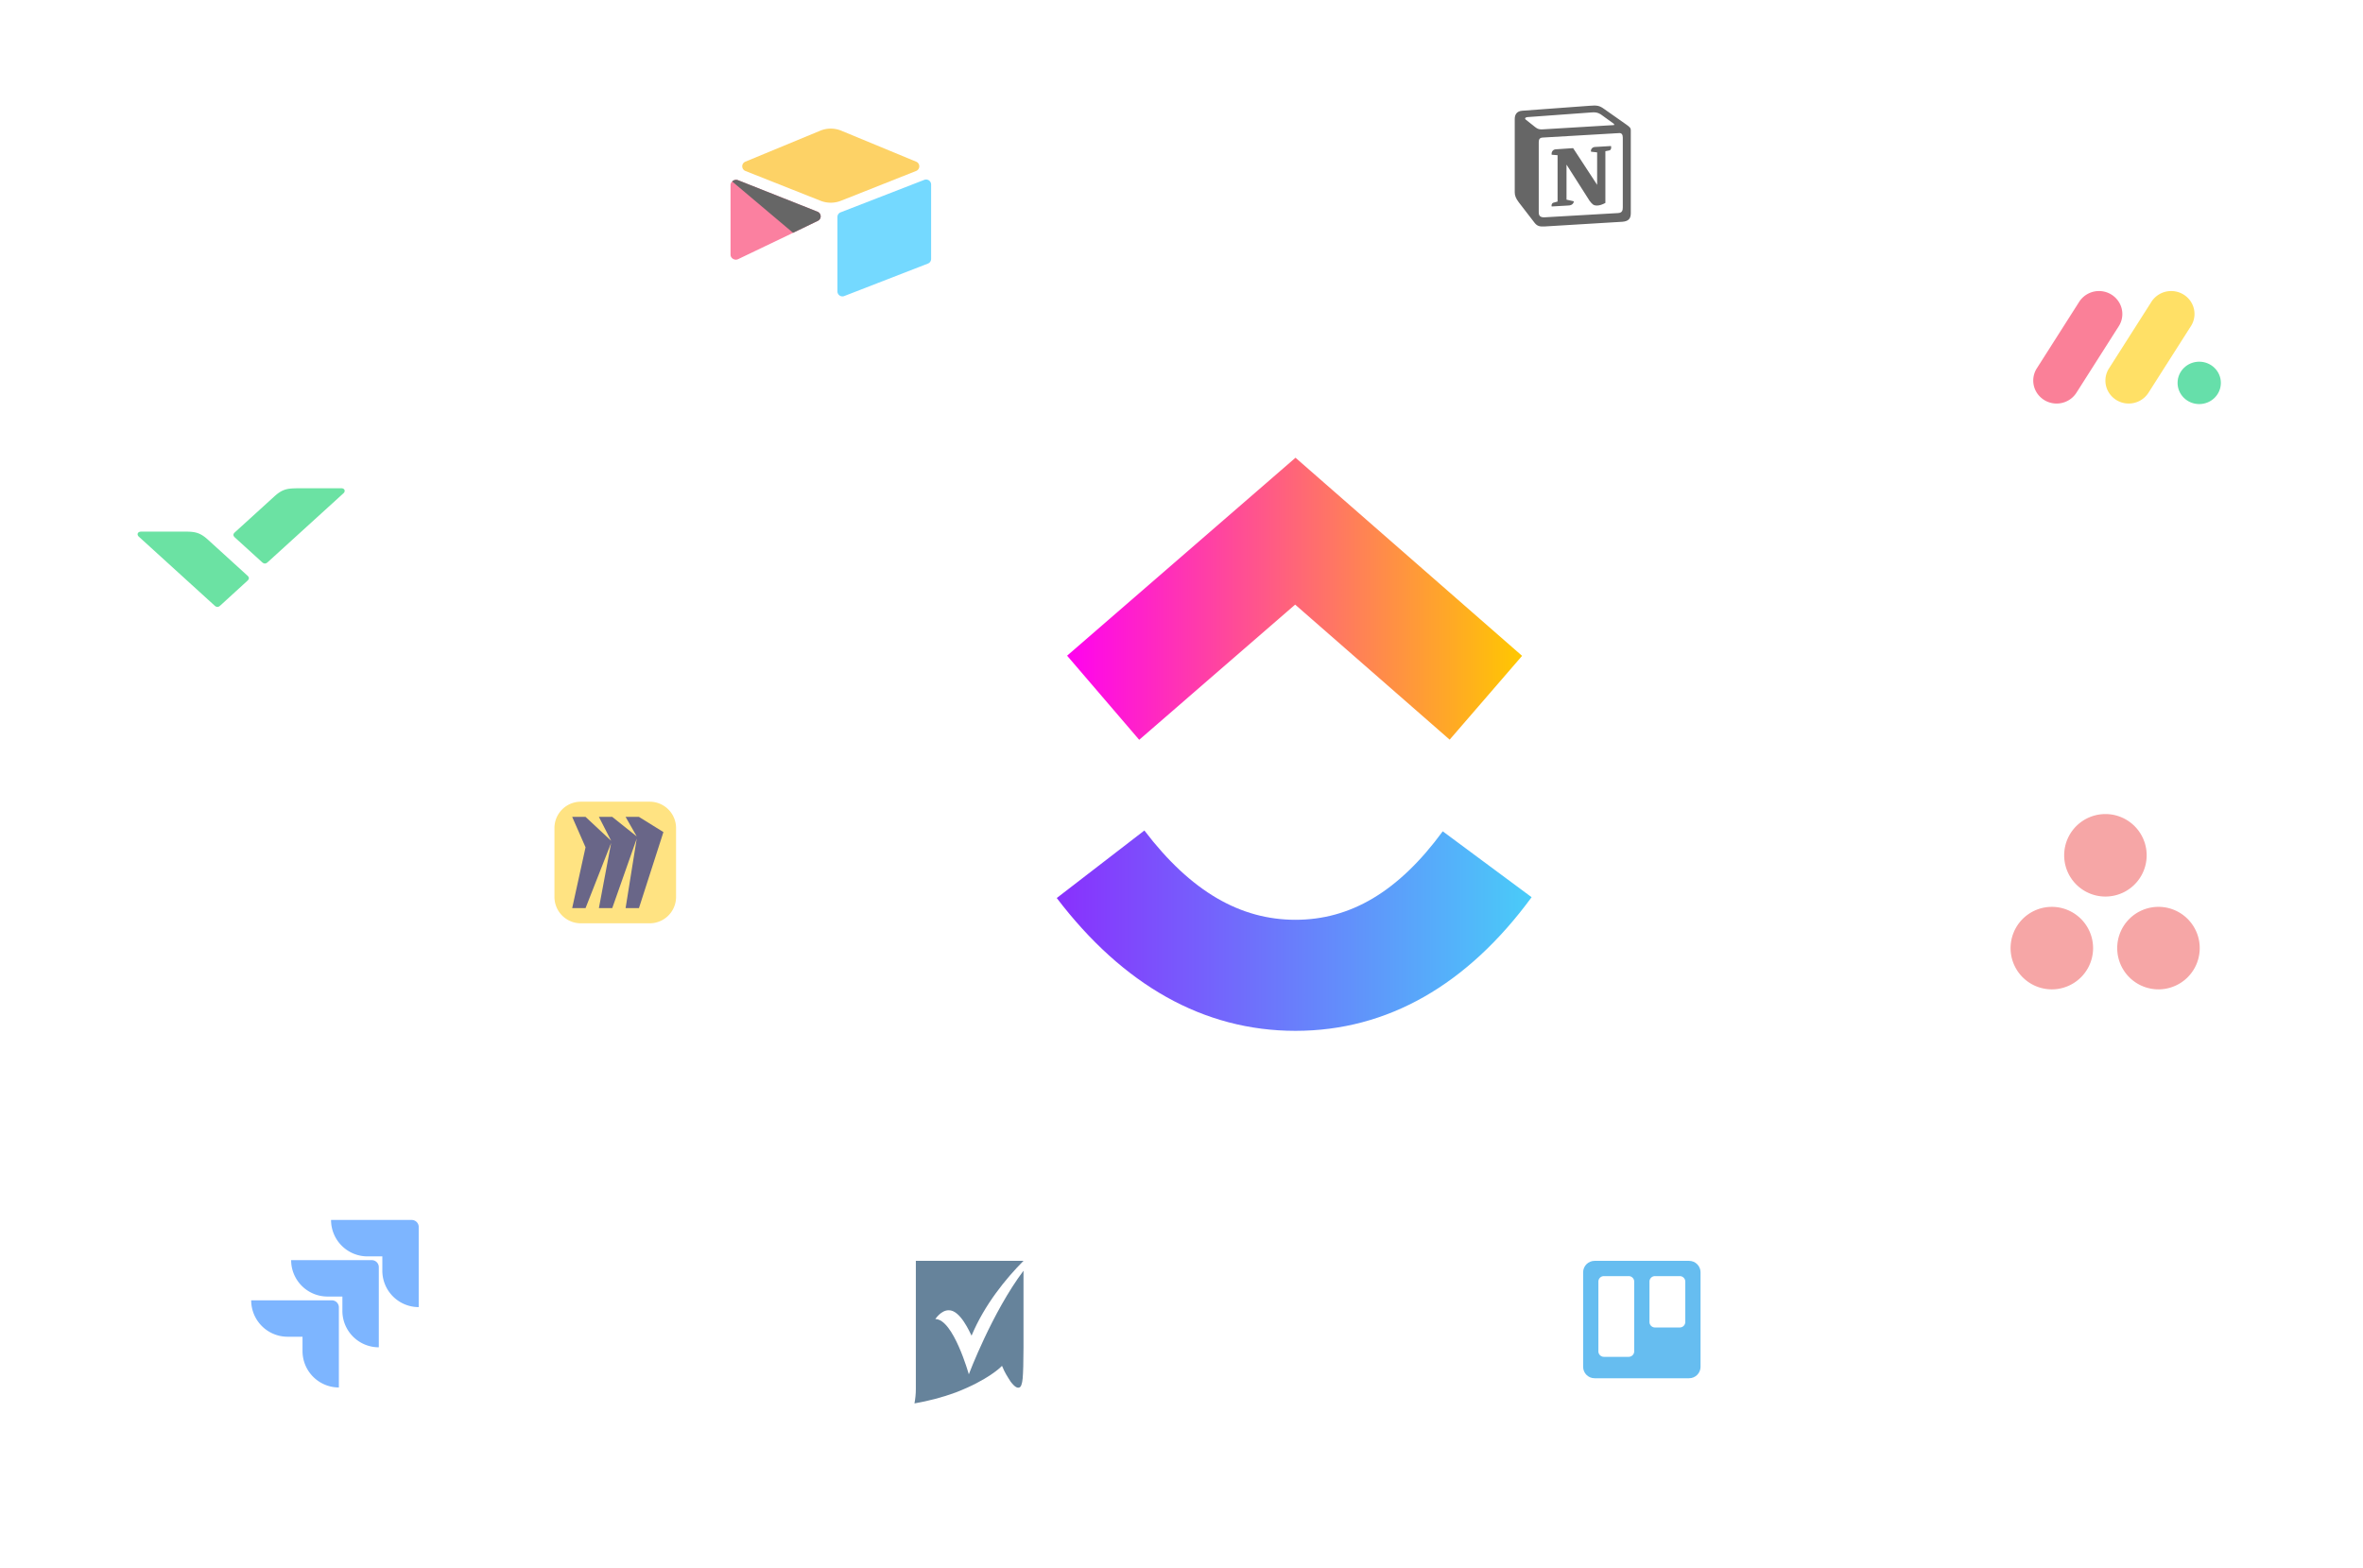 <svg width="345" height="229" fill="none" xmlns="http://www.w3.org/2000/svg"><g opacity=".6" filter="url(#prefix__filter0_f_499_13289)"><g filter="url(#prefix__filter1_d_499_13289)"><circle cx="50.321" cy="189.359" fill="#fff" r="25.504"/></g><g clip-path="url(#prefix__clip0_499_13289)"><path d="M60.111 178.125H48.334a5.316 5.316 0 005.316 5.317h2.17v2.094a5.317 5.317 0 005.313 5.314v-11.704c0-.564-.457-1.021-1.022-1.021z" fill="#2684FF"/><path d="M54.284 183.993H42.506a5.317 5.317 0 005.313 5.314h2.17v2.101a5.317 5.317 0 005.317 5.31v-11.703c0-.564-.458-1.022-1.022-1.022z" fill="url(#prefix__paint0_linear_499_13289)"/><path d="M48.453 189.859H36.675a5.316 5.316 0 005.317 5.316h2.176v2.095a5.316 5.316 0 005.307 5.313V190.88c0-.564-.458-1.021-1.022-1.021z" fill="url(#prefix__paint1_linear_499_13289)"/></g><g filter="url(#prefix__filter2_d_499_13289)"><circle cx="307.393" cy="131.976" fill="#fff" r="25.504"/></g><path fill-rule="evenodd" clip-rule="evenodd" d="M315.216 132.409a6.023 6.023 0 10.001 12.045 6.023 6.023 0 00-.001-12.045zm-15.646.001a6.022 6.022 0 100 12.045 6.022 6.022 0 000-12.045zm13.845-7.528a6.022 6.022 0 11-12.044 0 6.022 6.022 0 0112.044 0z" fill="#F06A6A"/><g filter="url(#prefix__filter3_d_499_13289)"><circle cx="310.081" cy="51.451" fill="#fff" r="25.504"/></g><path d="M300.264 58.919a3.423 3.423 0 01-2.981-1.73 3.31 3.31 0 01.093-3.405l6.139-9.64a3.433 3.433 0 013.031-1.647 3.416 3.416 0 012.933 1.808 3.304 3.304 0 01-.185 3.4l-6.135 9.64a3.422 3.422 0 01-2.895 1.574z" fill="#F62B54"/><path d="M310.794 58.918a3.41 3.41 0 01-2.976-1.726 3.293 3.293 0 01.094-3.396l6.127-9.618a3.422 3.422 0 013.033-1.682 3.414 3.414 0 012.953 1.819 3.298 3.298 0 01-.221 3.415l-6.127 9.618a3.413 3.413 0 01-2.883 1.57z" fill="#FC0"/><path d="M321.089 58.999c1.745 0 3.16-1.386 3.16-3.095 0-1.708-1.415-3.094-3.16-3.094-1.746 0-3.161 1.386-3.161 3.094 0 1.71 1.415 3.095 3.161 3.095z" fill="#00CA72"/><g filter="url(#prefix__filter4_d_499_13289)"><circle cx="239.71" cy="192.666" fill="#fff" r="16.53"/></g><path d="M246.607 184.095h-13.795c-.924 0-1.674.749-1.674 1.674v13.794c0 .925.75 1.674 1.674 1.674h13.795c.924 0 1.674-.749 1.674-1.674v-13.794c0-.925-.75-1.674-1.674-1.674z" fill="url(#prefix__paint2_linear_499_13289)"/><path d="M245.249 186.323h-3.621a.804.804 0 00-.804.804v5.893c0 .444.36.803.804.803h3.621a.802.802 0 00.803-.803v-5.893a.803.803 0 00-.803-.804zM237.791 186.323h-3.621a.804.804 0 00-.804.804v10.178c0 .444.36.804.804.804h3.621c.444 0 .804-.36.804-.804v-10.178a.804.804 0 00-.804-.804z" fill="#fff"/><g filter="url(#prefix__filter5_d_499_13289)"><circle cx="141.474" cy="192.666" fill="#fff" r="16.53"/></g><path d="M136.558 192.596s.824-1.288 1.946-1.288c1.697-.051 3.094 3.246 3.344 3.71 1.896-4.534 5.04-8.373 7.584-10.923h-15.718v18.729c0 .721-.075 1.391-.2 2.087 2.046-.361 4.067-.876 6.013-1.598 4.766-1.829 6.637-3.761 6.637-3.761l.125-.129.075.155c.299.773.748 1.468 1.197 2.164.649.85.998.927 1.248.85.274-.077.424-.567.499-1.314.074-.773.124-2.447.124-4.534v-11.207c-4.565 6.055-7.984 15.123-7.984 15.123s-2.27-8.09-4.89-8.064z" fill="#003059"/><g filter="url(#prefix__filter6_d_499_13289)"><circle cx="120.83" cy="31.06" fill="#fff" r="25.504"/></g><path d="M119.737 19.09l-10.918 4.517a.732.732 0 00.01 1.356l10.963 4.347a4.067 4.067 0 002.999 0l10.963-4.347a.731.731 0 00.01-1.356l-10.917-4.518a4.068 4.068 0 00-3.111 0" fill="#FCB400"/><path d="M122.265 31.684v10.86c0 .517.521.87 1.001.68l12.216-4.741a.73.73 0 00.461-.68v-10.86a.731.731 0 00-1.001-.68l-12.216 4.741a.73.73 0 00-.461.68z" fill="#18BFFF"/><path d="M119.412 32.244l-3.625 1.75-.369.178-7.653 3.667c-.485.234-1.104-.12-1.104-.658V26.988c0-.195.1-.364.234-.49a.838.838 0 01.186-.14.779.779 0 01.665-.05l11.605 4.598c.59.234.636 1.06.061 1.338z" fill="#F82B60"/><path d="M119.412 32.244l-3.626 1.75-8.891-7.497a.828.828 0 01.185-.138.781.781 0 01.666-.052l11.605 4.599c.59.234.636 1.06.061 1.338z" fill="#000" fillOpacity=".25"/><g filter="url(#prefix__filter7_d_499_13289)"><circle cx="229.319" cy="24.53" fill="#fff" r="16.53"/></g><path fill-rule="evenodd" clip-rule="evenodd" d="M224.075 18.506c.55.446.756.412 1.787.343l9.726-.584c.206 0 .035-.205-.034-.24l-1.615-1.167c-.31-.24-.722-.516-1.512-.447l-9.418.687c-.343.034-.412.206-.275.343l1.341 1.065zm.584 2.267v10.233c0 .55.275.756.893.721l10.689-.618c.619-.034.688-.412.688-.86V20.086c0-.446-.172-.686-.55-.652l-11.17.652c-.412.035-.55.241-.55.688zm10.552.549c.068.309 0 .618-.31.653l-.515.102v7.555c-.447.24-.859.378-1.203.378-.55 0-.688-.172-1.1-.687l-3.369-5.288v5.116l1.066.241s0 .618-.86.618l-2.371.137c-.069-.137 0-.48.241-.549l.619-.171V22.66l-.86-.069c-.068-.309.103-.755.585-.79l2.543-.171 3.506 5.357V22.25l-.894-.103c-.069-.378.206-.652.55-.686l2.372-.139zm-12.993-5.151l9.796-.721c1.203-.104 1.513-.035 2.269.515l3.127 2.197c.516.378.688.481.688.893V31.11c0 .755-.276 1.202-1.238 1.27l-11.376.688c-.722.034-1.066-.069-1.444-.55l-2.303-2.988c-.412-.55-.584-.961-.584-1.442V17.372c0-.617.276-1.133 1.065-1.201z" fill="#000"/><g filter="url(#prefix__filter8_d_499_13289)"><circle cx="89.521" cy="126.545" fill="#fff" r="16.53"/></g><path d="M84.796 117.055h10.062a3.848 3.848 0 013.847 3.846v10.063a3.848 3.848 0 01-3.847 3.846H84.796a3.848 3.848 0 01-3.846-3.846v-10.063a3.848 3.848 0 013.846-3.846z" fill="#FFD02F"/><path d="M93.287 119.272h-1.949l1.624 2.853-3.573-2.853h-1.95l1.787 3.489-3.736-3.489h-1.95l1.95 4.44-1.95 8.88h1.95l3.736-9.516-1.787 9.516h1.95l3.573-10.146-1.624 10.146h1.95l3.573-11.102-3.574-2.218z" fill="#050038"/><g filter="url(#prefix__filter9_d_499_13289)"><circle cx="35.208" cy="79.788" fill="#fff" r="25.504"/></g><path d="M27.184 77.623c1.463 0 2.153.245 3.213 1.21l5.685 5.173c.168.153.202.214.236.306a.24.24 0 01.016.107c0 .03 0 .076-.016.107-.034.092-.068.153-.236.306l-3.886 3.551c-.168.153-.235.184-.336.214-.034.016-.084.016-.118.016-.033 0-.084 0-.117-.016-.101-.03-.169-.061-.337-.214L20.27 78.358c-.32-.29-.202-.735.337-.735h6.577zM43.231 71.302c-1.463 0-2.153.245-3.212 1.21l-5.686 5.173c-.168.153-.202.214-.235.306-.017.03-.017.076-.017.107 0 .03 0 .076.017.107.033.092.067.153.235.306l3.886 3.536c.168.153.235.184.336.214.034.015.084.015.118.015.034 0 .084 0 .118-.015.1-.03.168-.061.336-.214l11.018-10.025c.32-.291.202-.735-.337-.735h-6.577v.015z" fill="#08CF65"/></g><g filter="url(#prefix__filter10_d_499_13289)"><circle cx="188.835" cy="109.925" r="65.165" fill="#fff"/></g><path d="M154.287 131.119l12.793-9.859c6.797 8.924 14.019 13.037 22.057 13.037 7.995 0 15.013-4.064 21.504-12.918L223.617 131c-9.366 12.767-21.004 19.512-34.48 19.512-13.433 0-25.184-6.702-34.85-19.393z" fill="url(#prefix__paint3_linear_499_13289)"/><path d="M189.095 88.278l-22.771 19.739-10.526-12.28 33.345-28.905 33.083 28.927-10.574 12.237-22.557-19.718z" fill="url(#prefix__paint4_linear_499_13289)"/><defs><filter id="prefix__filter0_f_499_13289" x="4.704" y=".557" width="335.88" height="219.306" filterUnits="userSpaceOnUse" color-interpolation-filters="sRGB"><feFlood flood-opacity="0" result="BackgroundImageFix"/><feBlend in="SourceGraphic" in2="BackgroundImageFix" result="shape"/><feGaussianBlur stdDeviation="2.5" result="effect1_foregroundBlur_499_13289"/></filter><filter id="prefix__filter1_d_499_13289" x="15.799" y="159.346" width="69.045" height="69.045" filterUnits="userSpaceOnUse" color-interpolation-filters="sRGB"><feFlood flood-opacity="0" result="BackgroundImageFix"/><feColorMatrix in="SourceAlpha" values="0 0 0 0 0 0 0 0 0 0 0 0 0 0 0 0 0 0 127 0" result="hardAlpha"/><feOffset dy="4.509"/><feGaussianBlur stdDeviation="4.509"/><feComposite in2="hardAlpha" operator="out"/><feColorMatrix values="0 0 0 0 0.344 0 0 0 0 0.155 0 0 0 0 0.808 0 0 0 0.18 0"/><feBlend in2="BackgroundImageFix" result="effect1_dropShadow_499_13289"/><feBlend in="SourceGraphic" in2="effect1_dropShadow_499_13289" result="shape"/></filter><filter id="prefix__filter2_d_499_13289" x="272.871" y="101.963" width="69.045" height="69.045" filterUnits="userSpaceOnUse" color-interpolation-filters="sRGB"><feFlood flood-opacity="0" result="BackgroundImageFix"/><feColorMatrix in="SourceAlpha" values="0 0 0 0 0 0 0 0 0 0 0 0 0 0 0 0 0 0 127 0" result="hardAlpha"/><feOffset dy="4.509"/><feGaussianBlur stdDeviation="4.509"/><feComposite in2="hardAlpha" operator="out"/><feColorMatrix values="0 0 0 0 0.344 0 0 0 0 0.155 0 0 0 0 0.808 0 0 0 0.18 0"/><feBlend in2="BackgroundImageFix" result="effect1_dropShadow_499_13289"/><feBlend in="SourceGraphic" in2="effect1_dropShadow_499_13289" result="shape"/></filter><filter id="prefix__filter3_d_499_13289" x="275.558" y="21.438" width="69.045" height="69.045" filterUnits="userSpaceOnUse" color-interpolation-filters="sRGB"><feFlood flood-opacity="0" result="BackgroundImageFix"/><feColorMatrix in="SourceAlpha" values="0 0 0 0 0 0 0 0 0 0 0 0 0 0 0 0 0 0 127 0" result="hardAlpha"/><feOffset dy="4.509"/><feGaussianBlur stdDeviation="4.509"/><feComposite in2="hardAlpha" operator="out"/><feColorMatrix values="0 0 0 0 0.344 0 0 0 0 0.155 0 0 0 0 0.808 0 0 0 0.18 0"/><feBlend in2="BackgroundImageFix" result="effect1_dropShadow_499_13289"/><feBlend in="SourceGraphic" in2="effect1_dropShadow_499_13289" result="shape"/></filter><filter id="prefix__filter4_d_499_13289" x="214.161" y="171.626" width="51.098" height="51.098" filterUnits="userSpaceOnUse" color-interpolation-filters="sRGB"><feFlood flood-opacity="0" result="BackgroundImageFix"/><feColorMatrix in="SourceAlpha" values="0 0 0 0 0 0 0 0 0 0 0 0 0 0 0 0 0 0 127 0" result="hardAlpha"/><feOffset dy="4.509"/><feGaussianBlur stdDeviation="4.509"/><feComposite in2="hardAlpha" operator="out"/><feColorMatrix values="0 0 0 0 0.344 0 0 0 0 0.155 0 0 0 0 0.808 0 0 0 0.18 0"/><feBlend in2="BackgroundImageFix" result="effect1_dropShadow_499_13289"/><feBlend in="SourceGraphic" in2="effect1_dropShadow_499_13289" result="shape"/></filter><filter id="prefix__filter5_d_499_13289" x="115.925" y="171.626" width="51.098" height="51.098" filterUnits="userSpaceOnUse" color-interpolation-filters="sRGB"><feFlood flood-opacity="0" result="BackgroundImageFix"/><feColorMatrix in="SourceAlpha" values="0 0 0 0 0 0 0 0 0 0 0 0 0 0 0 0 0 0 127 0" result="hardAlpha"/><feOffset dy="4.509"/><feGaussianBlur stdDeviation="4.509"/><feComposite in2="hardAlpha" operator="out"/><feColorMatrix values="0 0 0 0 0.344 0 0 0 0 0.155 0 0 0 0 0.808 0 0 0 0.18 0"/><feBlend in2="BackgroundImageFix" result="effect1_dropShadow_499_13289"/><feBlend in="SourceGraphic" in2="effect1_dropShadow_499_13289" result="shape"/></filter><filter id="prefix__filter6_d_499_13289" x="86.307" y="1.047" width="69.045" height="69.045" filterUnits="userSpaceOnUse" color-interpolation-filters="sRGB"><feFlood flood-opacity="0" result="BackgroundImageFix"/><feColorMatrix in="SourceAlpha" values="0 0 0 0 0 0 0 0 0 0 0 0 0 0 0 0 0 0 127 0" result="hardAlpha"/><feOffset dy="4.509"/><feGaussianBlur stdDeviation="4.509"/><feComposite in2="hardAlpha" operator="out"/><feColorMatrix values="0 0 0 0 0.344 0 0 0 0 0.155 0 0 0 0 0.808 0 0 0 0.18 0"/><feBlend in2="BackgroundImageFix" result="effect1_dropShadow_499_13289"/><feBlend in="SourceGraphic" in2="effect1_dropShadow_499_13289" result="shape"/></filter><filter id="prefix__filter7_d_499_13289" x="203.77" y="3.491" width="51.098" height="51.098" filterUnits="userSpaceOnUse" color-interpolation-filters="sRGB"><feFlood flood-opacity="0" result="BackgroundImageFix"/><feColorMatrix in="SourceAlpha" values="0 0 0 0 0 0 0 0 0 0 0 0 0 0 0 0 0 0 127 0" result="hardAlpha"/><feOffset dy="4.509"/><feGaussianBlur stdDeviation="4.509"/><feComposite in2="hardAlpha" operator="out"/><feColorMatrix values="0 0 0 0 0.344 0 0 0 0 0.155 0 0 0 0 0.808 0 0 0 0.18 0"/><feBlend in2="BackgroundImageFix" result="effect1_dropShadow_499_13289"/><feBlend in="SourceGraphic" in2="effect1_dropShadow_499_13289" result="shape"/></filter><filter id="prefix__filter8_d_499_13289" x="63.972" y="105.505" width="51.098" height="51.098" filterUnits="userSpaceOnUse" color-interpolation-filters="sRGB"><feFlood flood-opacity="0" result="BackgroundImageFix"/><feColorMatrix in="SourceAlpha" values="0 0 0 0 0 0 0 0 0 0 0 0 0 0 0 0 0 0 127 0" result="hardAlpha"/><feOffset dy="4.509"/><feGaussianBlur stdDeviation="4.509"/><feComposite in2="hardAlpha" operator="out"/><feColorMatrix values="0 0 0 0 0.344 0 0 0 0 0.155 0 0 0 0 0.808 0 0 0 0.18 0"/><feBlend in2="BackgroundImageFix" result="effect1_dropShadow_499_13289"/><feBlend in="SourceGraphic" in2="effect1_dropShadow_499_13289" result="shape"/></filter><filter id="prefix__filter9_d_499_13289" x=".685" y="49.775" width="69.045" height="69.045" filterUnits="userSpaceOnUse" color-interpolation-filters="sRGB"><feFlood flood-opacity="0" result="BackgroundImageFix"/><feColorMatrix in="SourceAlpha" values="0 0 0 0 0 0 0 0 0 0 0 0 0 0 0 0 0 0 127 0" result="hardAlpha"/><feOffset dy="4.509"/><feGaussianBlur stdDeviation="4.509"/><feComposite in2="hardAlpha" operator="out"/><feColorMatrix values="0 0 0 0 0.344 0 0 0 0 0.155 0 0 0 0 0.808 0 0 0 0.18 0"/><feBlend in2="BackgroundImageFix" result="effect1_dropShadow_499_13289"/><feBlend in="SourceGraphic" in2="effect1_dropShadow_499_13289" result="shape"/></filter><filter id="prefix__filter10_d_499_13289" x="109.784" y="37.817" width="158.101" height="158.101" filterUnits="userSpaceOnUse" color-interpolation-filters="sRGB"><feFlood flood-opacity="0" result="BackgroundImageFix"/><feColorMatrix in="SourceAlpha" values="0 0 0 0 0 0 0 0 0 0 0 0 0 0 0 0 0 0 127 0" result="hardAlpha"/><feOffset dy="6.943"/><feGaussianBlur stdDeviation="6.943"/><feComposite in2="hardAlpha" operator="out"/><feColorMatrix values="0 0 0 0 0.344 0 0 0 0 0.155 0 0 0 0 0.808 0 0 0 0.18 0"/><feBlend in2="BackgroundImageFix" result="effect1_dropShadow_499_13289"/><feBlend in="SourceGraphic" in2="effect1_dropShadow_499_13289" result="shape"/></filter><linearGradient id="prefix__paint0_linear_499_13289" x1="3246.23" y1="189.852" x2="1975.63" y2="1674.73" gradientUnits="userSpaceOnUse"><stop offset=".18" stop-color="#0052CC"/><stop offset="1" stop-color="#2684FF"/></linearGradient><linearGradient id="prefix__paint1_linear_499_13289" x1="3326.5" y1="206.415" x2="1856.74" y2="1825.96" gradientUnits="userSpaceOnUse"><stop offset=".18" stop-color="#0052CC"/><stop offset="1" stop-color="#2684FF"/></linearGradient><linearGradient id="prefix__paint2_linear_499_13289" x1="1088.26" y1="184.095" x2="1088.26" y2="1898.33" gradientUnits="userSpaceOnUse"><stop stop-color="#0091E6"/><stop offset="1" stop-color="#0079BF"/></linearGradient><linearGradient id="prefix__paint3_linear_499_13289" x1="154.287" y1="141.154" x2="223.617" y2="141.154" gradientUnits="userSpaceOnUse"><stop stop-color="#8930FD"/><stop offset="1" stop-color="#49CCF9"/></linearGradient><linearGradient id="prefix__paint4_linear_499_13289" x1="155.798" y1="94.842" x2="222.226" y2="94.842" gradientUnits="userSpaceOnUse"><stop stop-color="#FF02F0"/><stop offset="1" stop-color="#FFC800"/></linearGradient><clipPath id="prefix__clip0_499_13289"><path fill="#fff" transform="translate(35.208 175.19)" d="M0 0h27.393v27.393H0z"/></clipPath></defs></svg>
